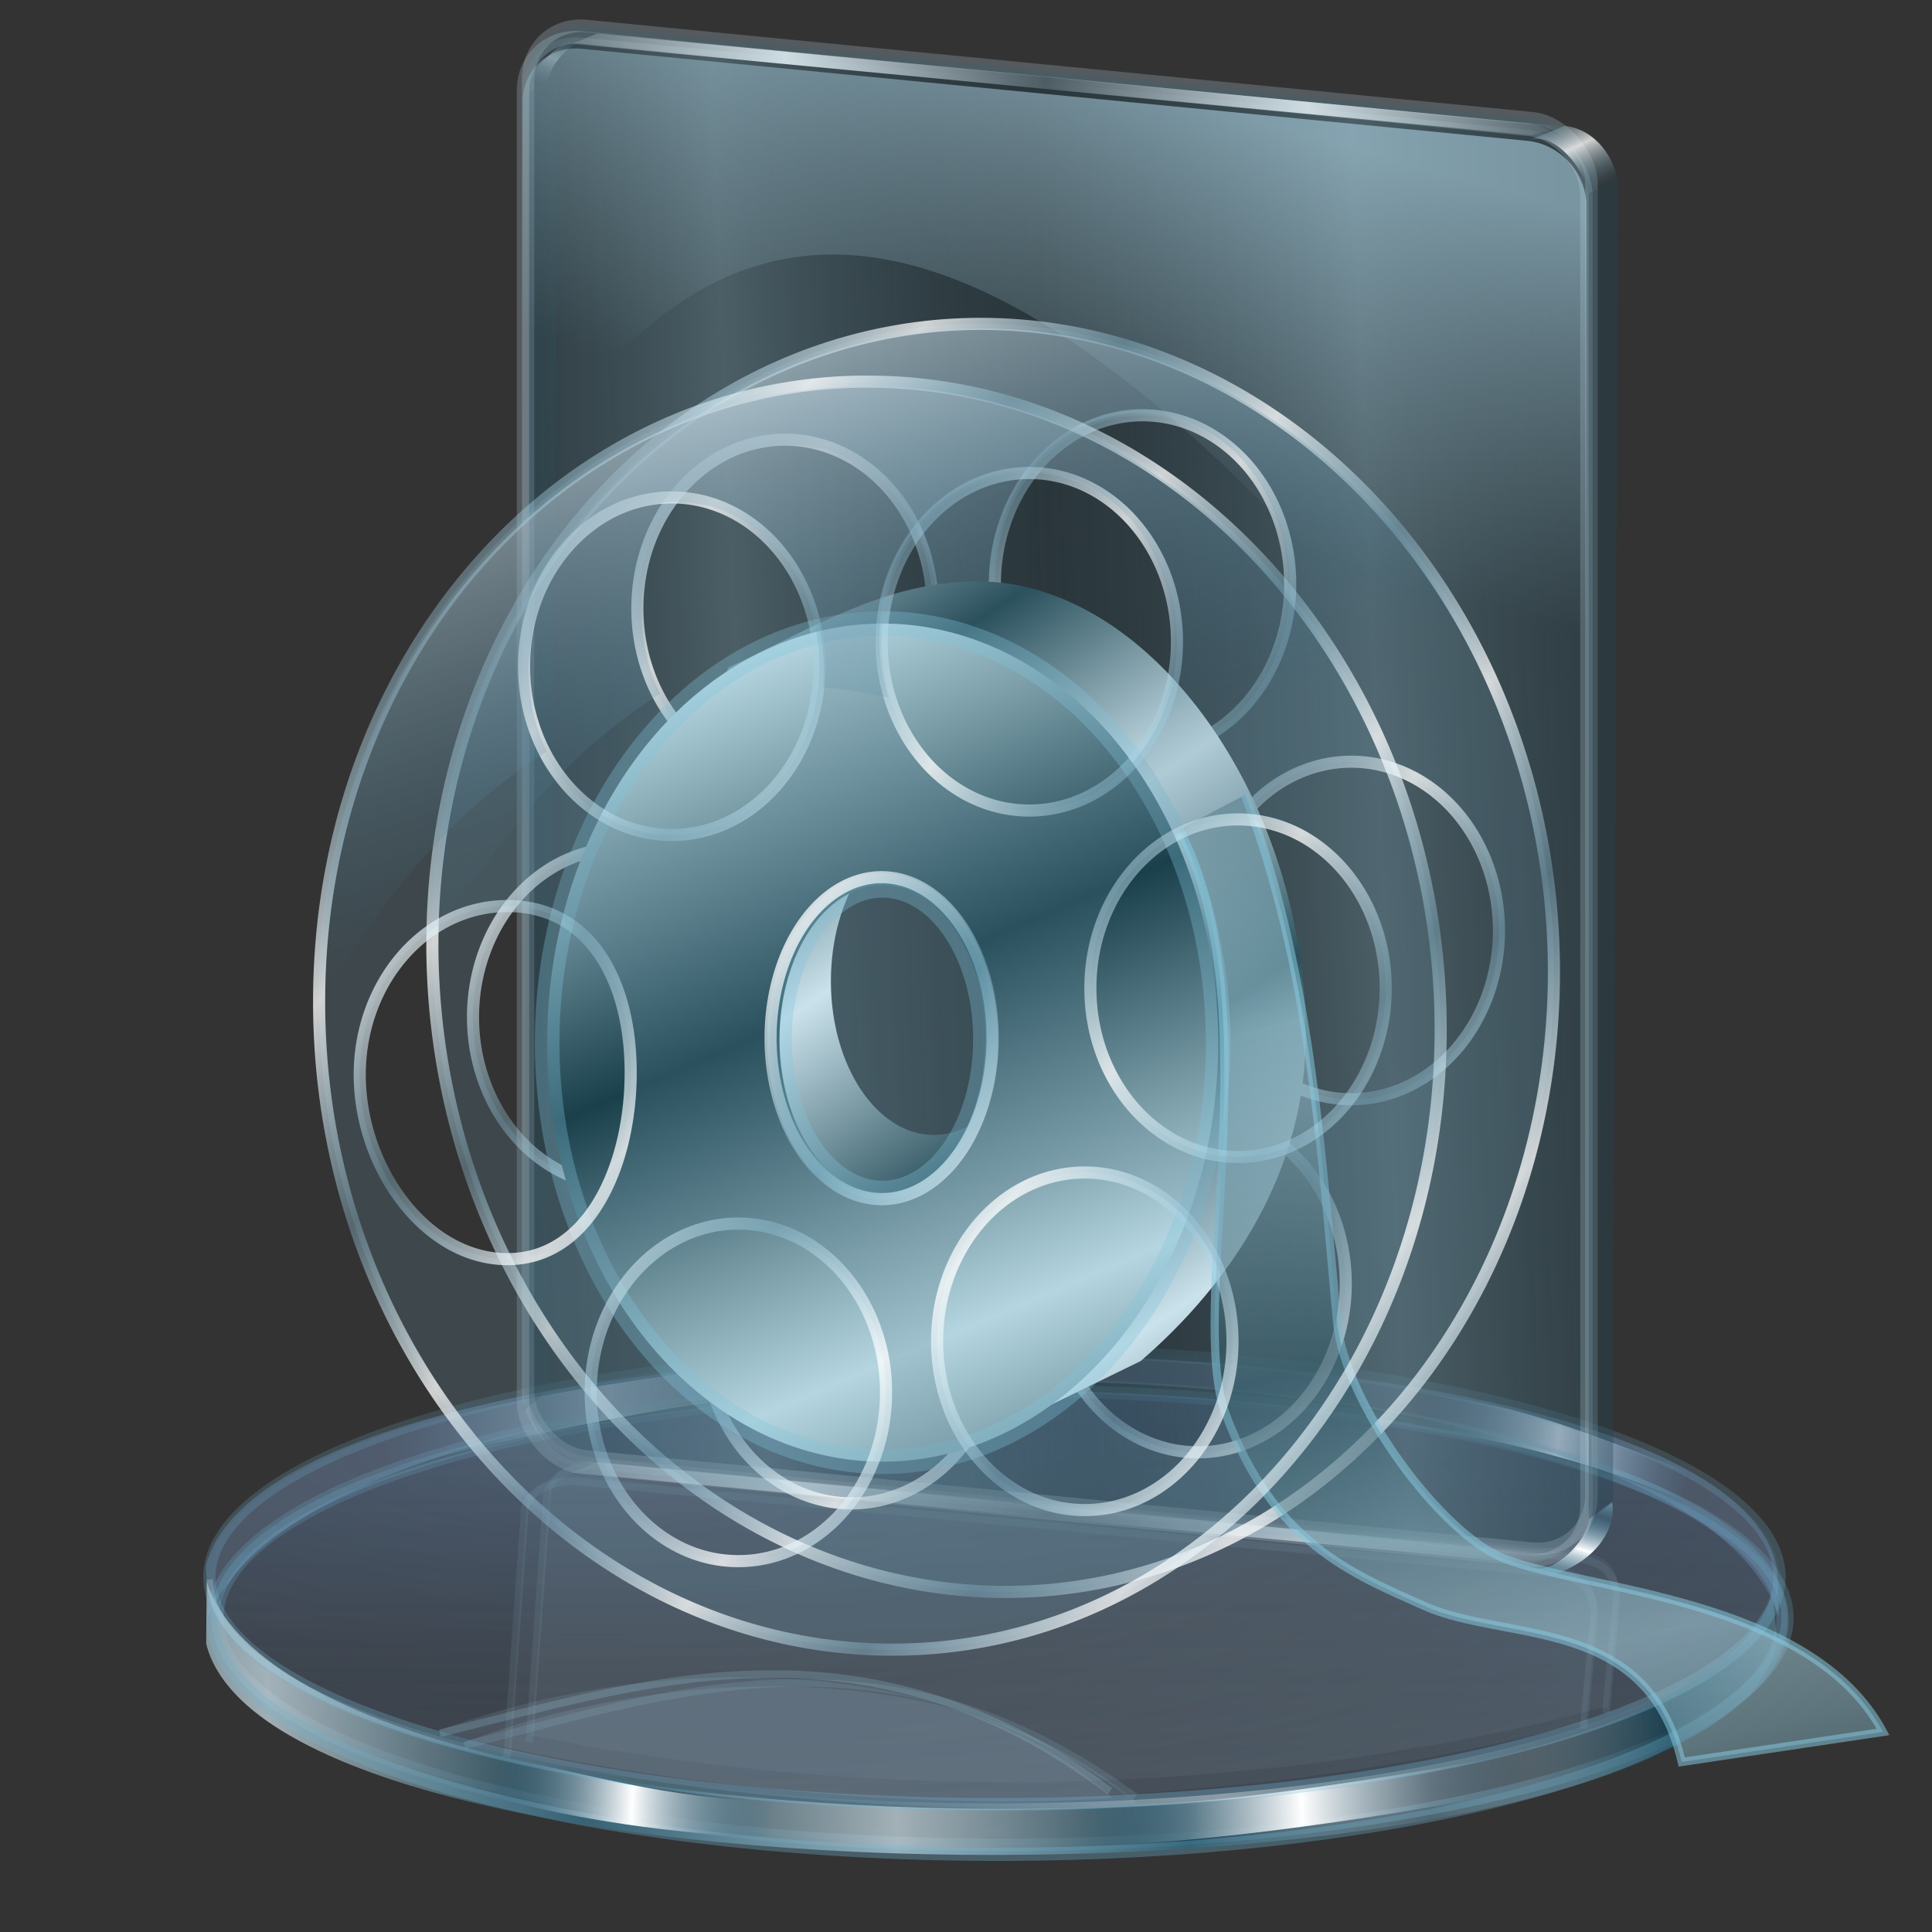 <?xml version="1.0" encoding="UTF-8" standalone="no"?>
<!-- Created with Inkscape (http://www.inkscape.org/) -->

<svg
   xmlns:dc="http://purl.org/dc/elements/1.1/"
   xmlns:cc="http://creativecommons.org/ns#"
   xmlns:rdf="http://www.w3.org/1999/02/22-rdf-syntax-ns#"
   xmlns:svg="http://www.w3.org/2000/svg"
   xmlns="http://www.w3.org/2000/svg"
   xmlns:xlink="http://www.w3.org/1999/xlink"
   xmlns:sodipodi="http://sodipodi.sourceforge.net/DTD/sodipodi-0.dtd"
   xmlns:inkscape="http://www.inkscape.org/namespaces/inkscape"
   id="svg2"
   version="1.1"
   inkscape:version="0.92.5 (2060ec1f9f, 2020-04-08)"
   width="256"
   height="256"
   sodipodi:docname="panel-symbolic-video-film.svg">
  <rect width="100%" height="100%" fill="#333333" stroke="none"/>
  <defs
     id="defs6">
    <linearGradient
       id="linearGradient979">
      <stop
         id="stop975"
         offset="0"
         style="stop-color:#ffffff;stop-opacity:1" />
      <stop
         id="stop977"
         offset="1"
         style="stop-color:#9dd0e6;stop-opacity:0.429" />
    </linearGradient>
    <linearGradient
       id="linearGradient4300">
      <stop
         id="stop4302"
         offset="0"
         style="stop-color:#2b515d;stop-opacity:1;" />
      <stop
         id="stop4304"
         offset="1"
         style="stop-color:#cae2eb;stop-opacity:1" />
    </linearGradient>
    <linearGradient
       inkscape:collect="always"
       id="linearGradient4289">
      <stop
         style="stop-color:#1a404c;stop-opacity:1;"
         offset="0"
         id="stop4291" />
      <stop
         style="stop-color:#b5d6e0;stop-opacity:1"
         offset="1"
         id="stop4293" />
    </linearGradient>
    <linearGradient
       id="linearGradient4379">
      <stop
         id="stop4381"
         offset="0"
         style="stop-color:#174d64;stop-opacity:0.137" />
      <stop
         id="stop4383"
         offset="1"
         style="stop-color:#ffffff;stop-opacity:0.775" />
    </linearGradient>
    <linearGradient
       id="linearGradient4373">
      <stop
         id="stop4375"
         offset="0"
         style="stop-color:#2b515d;stop-opacity:0.615" />
      <stop
         id="stop4377"
         offset="1"
         style="stop-color:#acd6e5;stop-opacity:0.527" />
    </linearGradient>
    <linearGradient
       id="linearGradient3938">
      <stop
         style="stop-color:#2b515d;stop-opacity:1;"
         offset="0"
         id="stop3940" />
      <stop
         style="stop-color:#f7fdff;stop-opacity:1;"
         offset="1"
         id="stop3942" />
    </linearGradient>
    <linearGradient
       id="linearGradient3930">
      <stop
         style="stop-color:#0b2026;stop-opacity:1;"
         offset="0"
         id="stop3932" />
      <stop
         style="stop-color:#30616f;stop-opacity:1;"
         offset="1"
         id="stop3934" />
    </linearGradient>
    <linearGradient
       id="linearGradient3863">
      <stop
         style="stop-color:#608596;stop-opacity:1;"
         offset="0"
         id="stop3865" />
      <stop
         style="stop-color:#608596;stop-opacity:0;"
         offset="1"
         id="stop3867" />
    </linearGradient>
    <linearGradient
       id="linearGradient3947">
      <stop
         style="stop-color:#608596;stop-opacity:0.296;"
         offset="0"
         id="stop3949" />
      <stop
         style="stop-color:#608596;stop-opacity:0.134;"
         offset="1"
         id="stop3951" />
    </linearGradient>
    <linearGradient
       id="linearGradient3828">
      <stop
         id="stop3830"
         offset="0"
         style="stop-color:#ffffff;stop-opacity:0.486;" />
      <stop
         id="stop3832"
         offset="1"
         style="stop-color:#286483;stop-opacity:0;" />
    </linearGradient>
    <linearGradient
       id="linearGradient3906">
      <stop
         style="stop-color:#cedce2;stop-opacity:1;"
         offset="0"
         id="stop3908" />
      <stop
         style="stop-color:#cedce2;stop-opacity:0;"
         offset="1"
         id="stop3910" />
    </linearGradient>
    <linearGradient
       id="linearGradient3892">
      <stop
         style="stop-color:#3f8cae;stop-opacity:0.22"
         offset="0"
         id="stop3894" />
      <stop
         style="stop-color:#ffffff;stop-opacity:1;"
         offset="1"
         id="stop3896" />
    </linearGradient>
    <linearGradient
       id="linearGradient3878">
      <stop
         style="stop-color:#b5dced;stop-opacity:0.913;"
         offset="0"
         id="stop3880" />
      <stop
         style="stop-color:#9abcca;stop-opacity:0;"
         offset="1"
         id="stop3882" />
    </linearGradient>
    <linearGradient
       id="linearGradient3867">
      <stop
         style="stop-color:#99bbc9;stop-opacity:0.507;"
         offset="0"
         id="stop3869" />
      <stop
         style="stop-color:#476b7a;stop-opacity:0;"
         offset="1"
         id="stop3871" />
    </linearGradient>
    <linearGradient
       id="linearGradient3851">
      <stop
         style="stop-color:#123e50;stop-opacity:0.683;"
         offset="0"
         id="stop3853" />
      <stop
         id="stop3861"
         offset="0.371"
         style="stop-color:#c6d7de;stop-opacity:0.749;" />
      <stop
         id="stop3859"
         offset="0.716"
         style="stop-color:#123e50;stop-opacity:0.782;" />
      <stop
         style="stop-color:#c3d4db;stop-opacity:0.099;"
         offset="1"
         id="stop3855" />
    </linearGradient>
    <linearGradient
       id="linearGradient3824">
      <stop
         id="stop3826"
         offset="0"
         style="stop-color:#ffffff;stop-opacity:0.838;" />
      <stop
         id="stop3828"
         offset="1"
         style="stop-color:#70b5d4;stop-opacity:0;" />
    </linearGradient>
    <linearGradient
       id="linearGradient3815">
      <stop
         id="stop3817"
         offset="0"
         style="stop-color:#9fcaff;stop-opacity:0.113;" />
      <stop
         id="stop3819"
         offset="1"
         style="stop-color:#668dbd;stop-opacity:0;" />
    </linearGradient>
    <linearGradient
       id="linearGradient3773">
      <stop
         style="stop-color:#70b5d4;stop-opacity:0.838;"
         offset="0"
         id="stop3775" />
      <stop
         style="stop-color:#70b5d4;stop-opacity:0.275;"
         offset="1"
         id="stop3777" />
    </linearGradient>
    <linearGradient
       id="linearGradient3765">
      <stop
         style="stop-color:#668dbd;stop-opacity:0.353;"
         offset="0"
         id="stop3767" />
      <stop
         style="stop-color:#668dbd;stop-opacity:0.094;"
         offset="1"
         id="stop3769" />
    </linearGradient>
    <linearGradient
       id="linearGradient3757">
      <stop
         style="stop-color:#ffffff;stop-opacity:1;"
         offset="0"
         id="stop3759" />
      <stop
         style="stop-color:#286483;stop-opacity:0;"
         offset="1"
         id="stop3761" />
    </linearGradient>
    <linearGradient
       inkscape:collect="always"
       xlink:href="#linearGradient3765"
       id="linearGradient3771"
       x1="17.757"
       y1="183.528"
       x2="17.757"
       y2="256.248"
       gradientUnits="userSpaceOnUse" />
    <linearGradient
       inkscape:collect="always"
       xlink:href="#linearGradient3773"
       id="linearGradient3779"
       x1="66.09"
       y1="264.766"
       x2="67.09"
       y2="173.91"
       gradientUnits="userSpaceOnUse" />
    <linearGradient
       inkscape:collect="always"
       xlink:href="#linearGradient3773"
       id="linearGradient3787"
       gradientUnits="userSpaceOnUse"
       x1="66.09"
       y1="264.766"
       x2="67.09"
       y2="173.91" />
    <linearGradient
       inkscape:collect="always"
       xlink:href="#linearGradient3867"
       id="linearGradient3873"
       x1="227.445"
       y1="56.223"
       x2="278.953"
       y2="54.152"
       gradientUnits="userSpaceOnUse"
       spreadMethod="reflect"
       gradientTransform="matrix(0.827,0,0,0.827,-327.634,76.551)" />
    <linearGradient
       inkscape:collect="always"
       xlink:href="#linearGradient3878"
       id="linearGradient3884"
       x1="289.318"
       y1="-44.748"
       x2="276.96"
       y2="20.652"
       gradientUnits="userSpaceOnUse"
       gradientTransform="matrix(0.823,0.08,0,0.827,-326.092,46.276)" />
    <linearGradient
       inkscape:collect="always"
       xlink:href="#linearGradient4379"
       id="linearGradient3898"
       x1="364.799"
       y1="0.767"
       x2="361.381"
       y2="-6.228"
       gradientUnits="userSpaceOnUse"
       spreadMethod="reflect"
       gradientTransform="matrix(0.827,0,0,0.827,-326.092,46.276)" />
    <linearGradient
       inkscape:collect="always"
       xlink:href="#linearGradient3892"
       id="linearGradient3902"
       gradientUnits="userSpaceOnUse"
       spreadMethod="reflect"
       x1="359.711"
       y1="-9.786"
       x2="361.38"
       y2="-4.093"
       gradientTransform="matrix(0.827,0,0,-0.827,-326.304,223.512)" />
    <linearGradient
       inkscape:collect="always"
       xlink:href="#linearGradient3906"
       id="linearGradient3912"
       x1="317.975"
       y1="-13.077"
       x2="359.276"
       y2="-16.116"
       gradientUnits="userSpaceOnUse"
       spreadMethod="reflect"
       gradientTransform="matrix(0.827,0,0,0.827,-326.092,46.276)" />
    <linearGradient
       inkscape:collect="always"
       xlink:href="#linearGradient3906"
       id="linearGradient3916"
       gradientUnits="userSpaceOnUse"
       spreadMethod="reflect"
       x1="317.975"
       y1="-13.077"
       x2="359.276"
       y2="-16.116"
       gradientTransform="matrix(0.827,0,0,0.827,-326.092,235.581)" />
    <linearGradient
       inkscape:collect="always"
       xlink:href="#linearGradient3828"
       id="linearGradient3826"
       x1="61.93"
       y1="10.421"
       x2="63.371"
       y2="6.578"
       gradientUnits="userSpaceOnUse"
       spreadMethod="reflect"
       gradientTransform="translate(-69.456,-43.096)" />
    <linearGradient
       inkscape:collect="always"
       xlink:href="#linearGradient3828"
       id="linearGradient3858"
       gradientUnits="userSpaceOnUse"
       gradientTransform="translate(-225.245,18.932)"
       spreadMethod="reflect"
       x1="61.93"
       y1="10.421"
       x2="63.371"
       y2="6.578" />
    <linearGradient
       inkscape:collect="always"
       xlink:href="#linearGradient3757"
       id="linearGradient3860"
       gradientUnits="userSpaceOnUse"
       gradientTransform="matrix(0.827,0,0,-0.827,-106.377,393.99)"
       spreadMethod="reflect"
       x1="229.62"
       y1="253.176"
       x2="266.184"
       y2="254.222" />
    <linearGradient
       inkscape:collect="always"
       xlink:href="#linearGradient3757"
       id="linearGradient3862"
       gradientUnits="userSpaceOnUse"
       gradientTransform="matrix(-0.82,-0.107,0.107,-0.82,367.072,422.465)"
       spreadMethod="reflect"
       x1="226.482"
       y1="251.921"
       x2="249.448"
       y2="252.548" />
    <linearGradient
       inkscape:collect="always"
       xlink:href="#linearGradient3765"
       id="linearGradient3864"
       gradientUnits="userSpaceOnUse"
       x1="17.757"
       y1="183.528"
       x2="17.757"
       y2="256.248" />
    <linearGradient
       inkscape:collect="always"
       xlink:href="#linearGradient3773"
       id="linearGradient3866"
       gradientUnits="userSpaceOnUse"
       x1="66.09"
       y1="264.766"
       x2="67.09"
       y2="173.91" />
    <linearGradient
       inkscape:collect="always"
       xlink:href="#linearGradient3851"
       id="linearGradient3868"
       gradientUnits="userSpaceOnUse"
       gradientTransform="matrix(0.827,0,0,0.827,-100.847,27.345)"
       spreadMethod="reflect"
       x1="218.432"
       y1="236.06"
       x2="354.074"
       y2="234.6" />
    <linearGradient
       inkscape:collect="always"
       xlink:href="#linearGradient3773"
       id="linearGradient3870"
       gradientUnits="userSpaceOnUse"
       x1="66.09"
       y1="264.766"
       x2="67.09"
       y2="173.91" />
    <linearGradient
       inkscape:collect="always"
       xlink:href="#linearGradient3757"
       id="linearGradient3872"
       gradientUnits="userSpaceOnUse"
       gradientTransform="matrix(0.827,0,0,0.608,-100.847,80.374)"
       spreadMethod="reflect"
       x1="226.482"
       y1="251.921"
       x2="249.448"
       y2="252.548" />
    <linearGradient
       inkscape:collect="always"
       xlink:href="#linearGradient3757"
       id="linearGradient3874"
       gradientUnits="userSpaceOnUse"
       gradientTransform="matrix(-0.827,0,0,0.633,365.062,74.618)"
       spreadMethod="reflect"
       x1="229.62"
       y1="253.176"
       x2="266.184"
       y2="254.222" />
    <radialGradient
       inkscape:collect="always"
       xlink:href="#linearGradient3815"
       id="radialGradient3876"
       gradientUnits="userSpaceOnUse"
       gradientTransform="matrix(1,0,0,0.283,0,157.826)"
       spreadMethod="reflect"
       cx="-39.669"
       cy="149.726"
       fx="-39.669"
       fy="149.726"
       r="126.76" />
    <linearGradient
       inkscape:collect="always"
       xlink:href="#linearGradient3773"
       id="linearGradient3879"
       gradientUnits="userSpaceOnUse"
       x1="66.09"
       y1="264.766"
       x2="67.09"
       y2="173.91" />
    <linearGradient
       inkscape:collect="always"
       xlink:href="#linearGradient3824"
       id="linearGradient3881"
       gradientUnits="userSpaceOnUse"
       gradientTransform="matrix(0.827,0,0,0.862,114.192,14.734)"
       spreadMethod="reflect"
       x1="66.09"
       y1="264.766"
       x2="144.097"
       y2="234.132" />
    <linearGradient
       inkscape:collect="always"
       xlink:href="#linearGradient3851"
       id="linearGradient3961"
       gradientUnits="userSpaceOnUse"
       spreadMethod="reflect"
       x1="-192.233"
       y1="350.203"
       x2="-180.909"
       y2="296.34" />
    <linearGradient
       inkscape:collect="always"
       xlink:href="#linearGradient3947"
       id="linearGradient3963"
       gradientUnits="userSpaceOnUse"
       x1="-256.454"
       y1="139.838"
       x2="-117.927"
       y2="139.838" />
    <linearGradient
       inkscape:collect="always"
       xlink:href="#linearGradient3906"
       id="linearGradient3965"
       gradientUnits="userSpaceOnUse"
       spreadMethod="reflect"
       x1="-255.704"
       y1="139.838"
       x2="-205.688"
       y2="176.279" />
    <linearGradient
       inkscape:collect="always"
       xlink:href="#linearGradient3906"
       id="linearGradient3967"
       gradientUnits="userSpaceOnUse"
       spreadMethod="reflect"
       x1="-255.704"
       y1="139.838"
       x2="-205.688"
       y2="176.279" />
    <linearGradient
       inkscape:collect="always"
       xlink:href="#linearGradient3851"
       id="linearGradient3969"
       gradientUnits="userSpaceOnUse"
       spreadMethod="reflect"
       x1="-69.751"
       y1="389.57"
       x2="-65.096"
       y2="308.182" />
    <linearGradient
       inkscape:collect="always"
       xlink:href="#linearGradient3851"
       id="linearGradient3850"
       gradientUnits="userSpaceOnUse"
       spreadMethod="reflect"
       x1="-69.751"
       y1="389.57"
       x2="-65.096"
       y2="308.182"
       gradientTransform="matrix(1,0.025,0,1,11.542,-217.795)" />
    <linearGradient
       inkscape:collect="always"
       xlink:href="#linearGradient3851"
       id="linearGradient3855"
       gradientUnits="userSpaceOnUse"
       spreadMethod="reflect"
       x1="-192.233"
       y1="350.203"
       x2="-180.909"
       y2="296.34"
       gradientTransform="matrix(1,0.025,0,1,11.542,-217.795)" />
    <linearGradient
       inkscape:collect="always"
       xlink:href="#linearGradient3906"
       id="linearGradient3857"
       gradientUnits="userSpaceOnUse"
       spreadMethod="reflect"
       x1="-255.704"
       y1="139.838"
       x2="-205.688"
       y2="176.279" />
    <linearGradient
       inkscape:collect="always"
       xlink:href="#linearGradient3757"
       id="linearGradient3869"
       x1="-220.782"
       y1="45.161"
       x2="-189.41"
       y2="135.619"
       gradientUnits="userSpaceOnUse" />
    <linearGradient
       inkscape:collect="always"
       xlink:href="#linearGradient3851"
       id="linearGradient3880"
       gradientUnits="userSpaceOnUse"
       gradientTransform="matrix(1,0.025,0,1,11.542,-217.795)"
       spreadMethod="reflect"
       x1="-192.233"
       y1="350.203"
       x2="-180.909"
       y2="296.34" />
    <linearGradient
       inkscape:collect="always"
       xlink:href="#linearGradient3947"
       id="linearGradient3882"
       gradientUnits="userSpaceOnUse"
       x1="-256.454"
       y1="139.838"
       x2="-117.927"
       y2="139.838" />
    <linearGradient
       inkscape:collect="always"
       xlink:href="#linearGradient3906"
       id="linearGradient3885"
       gradientUnits="userSpaceOnUse"
       spreadMethod="reflect"
       x1="-255.704"
       y1="139.838"
       x2="-205.688"
       y2="176.279" />
    <linearGradient
       inkscape:collect="always"
       xlink:href="#linearGradient3906"
       id="linearGradient3887"
       gradientUnits="userSpaceOnUse"
       spreadMethod="reflect"
       x1="-255.704"
       y1="139.838"
       x2="-205.688"
       y2="176.279" />
    <linearGradient
       inkscape:collect="always"
       xlink:href="#linearGradient3851"
       id="linearGradient3889"
       gradientUnits="userSpaceOnUse"
       gradientTransform="matrix(1,0.025,0,1,11.542,-217.795)"
       spreadMethod="reflect"
       x1="-69.751"
       y1="389.57"
       x2="-65.096"
       y2="308.182" />
    <linearGradient
       inkscape:collect="always"
       xlink:href="#linearGradient3757"
       id="linearGradient3891"
       gradientUnits="userSpaceOnUse"
       x1="-220.782"
       y1="45.161"
       x2="-189.41"
       y2="135.619" />
    <linearGradient
       inkscape:collect="always"
       xlink:href="#linearGradient3851"
       id="linearGradient3107"
       gradientUnits="userSpaceOnUse"
       gradientTransform="matrix(1,0.025,0,1,11.542,-217.795)"
       spreadMethod="reflect"
       x1="-192.233"
       y1="350.203"
       x2="-180.909"
       y2="296.34" />
    <linearGradient
       inkscape:collect="always"
       xlink:href="#linearGradient3947"
       id="linearGradient3109"
       gradientUnits="userSpaceOnUse"
       x1="-256.454"
       y1="139.838"
       x2="-117.927"
       y2="139.838" />
    <linearGradient
       inkscape:collect="always"
       xlink:href="#linearGradient3906"
       id="linearGradient3111"
       gradientUnits="userSpaceOnUse"
       spreadMethod="reflect"
       x1="-255.704"
       y1="139.838"
       x2="-205.688"
       y2="176.279" />
    <linearGradient
       inkscape:collect="always"
       xlink:href="#linearGradient3906"
       id="linearGradient3113"
       gradientUnits="userSpaceOnUse"
       spreadMethod="reflect"
       x1="-255.704"
       y1="139.838"
       x2="-205.688"
       y2="176.279" />
    <linearGradient
       inkscape:collect="always"
       xlink:href="#linearGradient3851"
       id="linearGradient3115"
       gradientUnits="userSpaceOnUse"
       gradientTransform="matrix(1,0.025,0,1,11.542,-217.795)"
       spreadMethod="reflect"
       x1="-69.751"
       y1="389.57"
       x2="-65.096"
       y2="308.182" />
    <linearGradient
       inkscape:collect="always"
       xlink:href="#linearGradient3757"
       id="linearGradient3117"
       gradientUnits="userSpaceOnUse"
       x1="-220.782"
       y1="45.161"
       x2="-189.41"
       y2="135.619" />
    <linearGradient
       inkscape:collect="always"
       xlink:href="#linearGradient3851"
       id="linearGradient3927"
       gradientUnits="userSpaceOnUse"
       gradientTransform="matrix(1,0.025,0,1,11.542,-217.795)"
       spreadMethod="reflect"
       x1="-192.233"
       y1="350.203"
       x2="-180.909"
       y2="296.34" />
    <linearGradient
       inkscape:collect="always"
       xlink:href="#linearGradient3947"
       id="linearGradient3929"
       gradientUnits="userSpaceOnUse"
       x1="-256.454"
       y1="139.838"
       x2="-117.927"
       y2="139.838" />
    <linearGradient
       inkscape:collect="always"
       xlink:href="#linearGradient3906"
       id="linearGradient3931"
       gradientUnits="userSpaceOnUse"
       spreadMethod="reflect"
       x1="-255.704"
       y1="139.838"
       x2="-205.688"
       y2="176.279" />
    <linearGradient
       inkscape:collect="always"
       xlink:href="#linearGradient3906"
       id="linearGradient3933"
       gradientUnits="userSpaceOnUse"
       spreadMethod="reflect"
       x1="-255.704"
       y1="139.838"
       x2="-205.688"
       y2="176.279" />
    <linearGradient
       inkscape:collect="always"
       xlink:href="#linearGradient3851"
       id="linearGradient3935"
       gradientUnits="userSpaceOnUse"
       gradientTransform="matrix(1,0.025,0,1,11.542,-217.795)"
       spreadMethod="reflect"
       x1="-69.751"
       y1="389.57"
       x2="-65.096"
       y2="308.182" />
    <linearGradient
       inkscape:collect="always"
       xlink:href="#linearGradient3757"
       id="linearGradient3937"
       gradientUnits="userSpaceOnUse"
       x1="-220.782"
       y1="45.161"
       x2="-189.41"
       y2="135.619" />
    <linearGradient
       inkscape:collect="always"
       xlink:href="#linearGradient3851"
       id="linearGradient3144"
       gradientUnits="userSpaceOnUse"
       gradientTransform="matrix(1,0.025,0,1,11.542,-217.795)"
       spreadMethod="reflect"
       x1="-192.233"
       y1="350.203"
       x2="-180.909"
       y2="296.34" />
    <linearGradient
       inkscape:collect="always"
       xlink:href="#linearGradient3947"
       id="linearGradient3146"
       gradientUnits="userSpaceOnUse"
       x1="-256.454"
       y1="139.838"
       x2="-117.927"
       y2="139.838" />
    <linearGradient
       inkscape:collect="always"
       xlink:href="#linearGradient3906"
       id="linearGradient3148"
       gradientUnits="userSpaceOnUse"
       spreadMethod="reflect"
       x1="-255.704"
       y1="139.838"
       x2="-205.688"
       y2="176.279" />
    <linearGradient
       inkscape:collect="always"
       xlink:href="#linearGradient3906"
       id="linearGradient3150"
       gradientUnits="userSpaceOnUse"
       spreadMethod="reflect"
       x1="-255.704"
       y1="139.838"
       x2="-205.688"
       y2="176.279" />
    <linearGradient
       inkscape:collect="always"
       xlink:href="#linearGradient3851"
       id="linearGradient3152"
       gradientUnits="userSpaceOnUse"
       gradientTransform="matrix(1,0.025,0,1,11.542,-217.795)"
       spreadMethod="reflect"
       x1="-69.751"
       y1="389.57"
       x2="-65.096"
       y2="308.182" />
    <linearGradient
       inkscape:collect="always"
       xlink:href="#linearGradient3757"
       id="linearGradient3154"
       gradientUnits="userSpaceOnUse"
       x1="-220.782"
       y1="45.161"
       x2="-189.41"
       y2="135.619" />
    <linearGradient
       inkscape:collect="always"
       xlink:href="#linearGradient3930"
       id="linearGradient3936"
       x1="-62.678"
       y1="151.73"
       x2="-81.259"
       y2="138.588"
       gradientUnits="userSpaceOnUse"
       spreadMethod="reflect" />
    <linearGradient
       inkscape:collect="always"
       xlink:href="#linearGradient3938"
       id="linearGradient3944"
       x1="-37.428"
       y1="112.61"
       x2="-46.736"
       y2="97.415"
       gradientUnits="userSpaceOnUse"
       spreadMethod="reflect" />
    <linearGradient
       inkscape:collect="always"
       xlink:href="#linearGradient3938"
       id="linearGradient3952"
       x1="-18.724"
       y1="159.915"
       x2="-30.844"
       y2="129.935"
       gradientUnits="userSpaceOnUse"
       spreadMethod="reflect" />
    <linearGradient
       inkscape:collect="always"
       xlink:href="#linearGradient4300"
       id="linearGradient3985"
       gradientUnits="userSpaceOnUse"
       spreadMethod="reflect"
       x1="-33.63"
       y1="126.718"
       x2="-48.907"
       y2="103.384"
       gradientTransform="matrix(1.085,0,0,1.085,-19.851,152.225)" />
    <linearGradient
       inkscape:collect="always"
       xlink:href="#linearGradient4373"
       id="linearGradient3987"
       gradientUnits="userSpaceOnUse"
       spreadMethod="reflect"
       x1="-21.201"
       y1="172.667"
       x2="-31.397"
       y2="132.355"
       gradientTransform="matrix(1.085,0,0,1.085,-19.851,152.225)" />
    <linearGradient
       inkscape:collect="always"
       xlink:href="#linearGradient979"
       id="linearGradient4329"
       gradientUnits="userSpaceOnUse"
       gradientTransform="matrix(1.085,0.027,0,1.057,-20.257,-3.468)"
       spreadMethod="reflect"
       x1="-255.704"
       y1="139.838"
       x2="-239.603"
       y2="152.089" />
    <linearGradient
       inkscape:collect="always"
       xlink:href="#linearGradient3757"
       id="linearGradient4331"
       gradientUnits="userSpaceOnUse"
       gradientTransform="matrix(1.085,0.027,0,1.057,-20.257,-2.879)"
       x1="-220.782"
       y1="45.161"
       x2="-194.837"
       y2="117.94" />
    <linearGradient
       inkscape:collect="always"
       xlink:href="#linearGradient979"
       id="linearGradient4369"
       gradientUnits="userSpaceOnUse"
       gradientTransform="matrix(1.085,0.027,0,1.057,319.605,-8.176)"
       spreadMethod="reflect"
       x1="-255.704"
       y1="139.838"
       x2="-239.603"
       y2="152.089" />
    <linearGradient
       inkscape:collect="always"
       xlink:href="#linearGradient3757"
       id="linearGradient4371"
       gradientUnits="userSpaceOnUse"
       gradientTransform="matrix(1.085,0.027,0,1.057,-20.257,-2.879)"
       x1="-220.782"
       y1="45.161"
       x2="-194.837"
       y2="117.94" />
    <linearGradient
       inkscape:collect="always"
       xlink:href="#linearGradient4289"
       id="linearGradient4295"
       x1="-105.407"
       y1="289.733"
       x2="-123.588"
       y2="247.067"
       gradientUnits="userSpaceOnUse"
       spreadMethod="reflect" />
  </defs>
  <sodipodi:namedview
     pagecolor="#ff0000"
     bordercolor="#666666"
     borderopacity="1"
     objecttolerance="10"
     gridtolerance="10"
     guidetolerance="10"
     inkscape:pageopacity="0"
     inkscape:pageshadow="2"
     inkscape:window-width="1920"
     inkscape:window-height="1056"
     id="namedview4"
     showgrid="false"
     inkscape:zoom="3.4414062"
     inkscape:cx="128"
     inkscape:cy="128"
     inkscape:window-x="0"
     inkscape:window-y="0"
     inkscape:window-maximized="1"
     inkscape:current-layer="svg2"
     inkscape:snap-to-guides="false"
     inkscape:snap-grids="false"
     inkscape:snap-others="false"
     inkscape:object-nodes="false"
     inkscape:snap-nodes="false"
     inkscape:snap-global="false" />
  <g
     id="g3846"
     transform="translate(-2.664,4.735)">
    <path
       sodipodi:nodetypes="ccccc"
       inkscape:connector-curvature="0"
       id="path3807"
       d="m 54.736,189.873 c 11.343,-2.986 45.459,-11.095 58.887,-9.859 l -0.886,-4.417 c -12.716,0.165 -45.309,4.766 -58.434,9.796 z"
       style="opacity:0.6;fill:url(#linearGradient3860);fill-opacity:1;stroke:none" />
    <path
       style="fill:url(#linearGradient3862);fill-opacity:1;stroke:none"
       d="m 225.185,193.85 c -10.996,-4.577 -21.979,-7.512 -35.16,-9.587 l 1.518,-4.32 c 13.501,1.503 24.017,6.306 34.784,10.309 z"
       id="path3803"
       inkscape:connector-curvature="0"
       sodipodi:nodetypes="ccccc" />
    <path
       sodipodi:nodetypes="ccccc"
       inkscape:connector-curvature="0"
       id="path3781"
       d="m 29.953,202.769 0.296,6.783 c 17.429,-41.667 194.672,-41.857 208.155,0 l -0.296,-6.502 C 231.103,165.66 39.311,165.153 29.953,202.769 z"
       style="fill:#7b97c2;fill-opacity:0.332;stroke:none" />
    <path
       transform="matrix(0.827,0,0,0.862,115.18,19.83)"
       d="M 150.345,220.19 A 125.78,34.923 0 0 1 24.564,255.112 125.78,34.923 0 0 1 -101.216,220.19 125.78,34.923 0 0 1 24.564,185.267 125.78,34.923 0 0 1 150.345,220.19 Z"
       sodipodi:ry="34.922543"
       sodipodi:rx="125.78035"
       sodipodi:cy="220.18959"
       sodipodi:cx="24.564161"
       id="path3755"
       style="fill:url(#linearGradient3864);fill-opacity:1;stroke:url(#linearGradient3866);stroke-width:1.959;stroke-miterlimit:4;stroke-opacity:0.427;stroke-dasharray:none"
       sodipodi:type="arc" />
    <path
       style="fill:url(#linearGradient3868);fill-opacity:1;stroke:none"
       d="m 29.983,213.069 0.067,-8.22 c 13.102,40.124 195.927,39.629 207.496,1.437 l 0.592,6.502 C 231.132,250.178 39.34,250.685 29.983,213.069 z"
       id="path3783"
       inkscape:connector-curvature="0"
       sodipodi:nodetypes="ccccc" />
    <path
       sodipodi:type="arc"
       style="fill:none;stroke:url(#linearGradient3870);stroke-width:1.959;stroke-miterlimit:4;stroke-opacity:0.427;stroke-dasharray:none"
       id="path3785"
       sodipodi:cx="24.564161"
       sodipodi:cy="220.18959"
       sodipodi:rx="125.78035"
       sodipodi:ry="34.922543"
       d="M 150.345,220.19 A 125.78,34.923 0 0 1 24.564,255.112 125.78,34.923 0 0 1 -101.216,220.19 125.78,34.923 0 0 1 24.564,185.267 125.78,34.923 0 0 1 150.345,220.19 Z"
       transform="matrix(0.827,0,0,0.89,114.517,13.925)" />
    <path
       sodipodi:nodetypes="ccccc"
       inkscape:connector-curvature="0"
       id="path3789"
       d="m 68.008,227.81 c 11.496,2.29 23.526,5.878 36.865,6.135 l -0.346,4.779 c -13.505,-0.504 -25.08,-2.407 -35.682,-5.023 z"
       style="fill:url(#linearGradient3872);fill-opacity:1;stroke:none" />
    <path
       style="fill:url(#linearGradient3874);fill-opacity:1;stroke:none"
       d="m 203.819,227.637 c -11.343,2.117 -44.492,8.055 -57.986,6.597 l -0.144,5.491 c 12.959,0.451 46.312,-4.401 58.375,-7.444 z"
       id="path3799"
       inkscape:connector-curvature="0"
       sodipodi:nodetypes="ccccc" />
    <path
       sodipodi:type="arc"
       style="fill:url(#radialGradient3876);fill-opacity:1;stroke:url(#linearGradient3879);stroke-width:1.959;stroke-miterlimit:4;stroke-opacity:0.427;stroke-dasharray:none"
       id="path3811"
       sodipodi:cx="24.564161"
       sodipodi:cy="220.18959"
       sodipodi:rx="125.78035"
       sodipodi:ry="34.922543"
       d="M 150.345,220.19 A 125.78,34.923 0 0 1 24.564,255.112 125.78,34.923 0 0 1 -101.216,220.19 125.78,34.923 0 0 1 24.564,185.267 125.78,34.923 0 0 1 150.345,220.19 Z"
       transform="matrix(0.827,0,0,0.862,114.122,14.437)" />
    <path
       sodipodi:nodetypes="csc"
       inkscape:connector-curvature="0"
       id="path3821"
       d="m 238.526,204.545 c 0,16.626 -46.571,30.105 -104.02,30.105 -57.448,0 -104.02,-13.478 -104.02,-30.105"
       style="fill:none;stroke:url(#linearGradient3881);stroke-width:0.827;stroke-miterlimit:4;stroke-opacity:0.427;stroke-dasharray:none" />
  </g>
  <g
     id="g4395"
     transform="translate(236.285,-21.775)">
    <path
       sodipodi:nodetypes="ccccc"
       inkscape:connector-curvature="0"
       id="path3818"
       d="m -166.397,33.977 2.642,-1.321 c 0.547,-2.317 2.202,-4.95 6.725,-6.325 -3.306,0.187 -5.221,1.438 -6.725,3.002 -1.981,1.479 -2.332,3.06 -2.642,4.644 z"
       style="fill:url(#linearGradient3858);fill-opacity:1;stroke:none" />
    <path
       style="opacity:0.771;fill:url(#linearGradient3916);fill-opacity:1;stroke:none"
       d="m -160.454,216.883 3.313,-1.371 128.169,12.337 -4.455,1.142 z"
       id="path3914"
       inkscape:connector-curvature="0" />
    <path
       style="fill:url(#linearGradient3902);fill-opacity:1;stroke:none"
       d="m -33.858,229.43 c 3.221,1.302 7.77,-3.233 8.169,-6.413 l 3.02,-2.244 c 0.632,4.076 -2.777,8.039 -7.569,9.569 z"
       id="path3900"
       inkscape:connector-curvature="0"
       sodipodi:nodetypes="ccccc" />
    <rect
       transform="matrix(0.995,0.097,0,1,0,0)"
       ry="7.847"
       y="40.677"
       x="-167.15"
       height="189.545"
       width="141.618"
       id="rect3863"
       style="opacity:0.6;fill:#123e50;fill-opacity:0.473;stroke:#b6ccd6;stroke-width:1.658;stroke-miterlimit:4;stroke-dasharray:none;stroke-opacity:0.427" />
    <path
       style="fill:#204757;fill-opacity:0.192;stroke:none"
       d="m -166.227,33.963 3.837,-1.918 -1.279,173.933 -3.197,2.771 z"
       id="path3888"
       inkscape:connector-curvature="0"
       sodipodi:nodetypes="ccccc" />
    <rect
       style="opacity:0.6;fill:url(#linearGradient3873);fill-opacity:1;stroke:#b6ccd6;stroke-width:1.658;stroke-miterlimit:4;stroke-dasharray:none;stroke-opacity:0.427"
       id="rect3865"
       width="141.618"
       height="189.545"
       x="-167.821"
       y="42.264"
       ry="7.847"
       transform="matrix(0.995,0.097,0,1,0,0)" />
    <path
       sodipodi:nodetypes="sssccss"
       inkscape:connector-curvature="0"
       id="rect3875"
       d="m -159.221,28.235 125.33,12.202 c 4.327,0.421 7.81,4.26 7.81,8.608 l 0,90.849 C -103.795,33.989 -139.964,42.842 -167.031,84.821 l 0,-49.499 c 0,-4.347 3.483,-7.508 7.81,-7.087 z"
       style="opacity:0.6;fill:url(#linearGradient3884);fill-opacity:1;stroke:none" />
    <path
       sodipodi:nodetypes="ccccc"
       inkscape:connector-curvature="0"
       id="path3886"
       d="m -25.76,47.392 3.837,-1.918 -0.639,175.425 -3.197,2.132 z"
       style="fill:#204757;fill-opacity:0.346;stroke:none" />
    <path
       sodipodi:nodetypes="ccccc"
       inkscape:connector-curvature="0"
       id="path3890"
       d="m -33.646,40.358 c 3.221,-1.302 7.471,3.899 7.87,7.079 l 3.755,-1.931 c -0.28,-2.409 -2.553,-6.544 -6.936,-7.066 z"
       style="fill:url(#linearGradient3898);fill-opacity:1;stroke:none" />
    <path
       inkscape:connector-curvature="0"
       id="path3904"
       d="m -160.454,27.579 3.313,-1.371 128.169,12.337 -4.455,1.142 z"
       style="fill:url(#linearGradient3912);fill-opacity:1;stroke:none" />
  </g>
  <path
     style="fill:#b2d5ef;fill-opacity:0.266;stroke:none;opacity:0.429"
     d="m 58.007,229.364 c 30.116,-11.102 68.73,-10.001 89.378,8.879 -26.439,1.798 -63.827,-2.013 -89.378,-8.879 z"
     id="path3973"
     inkscape:connector-curvature="0"
     sodipodi:nodetypes="ccc" />
  <path
     style="fill:none;stroke:#9ed0e5;stroke-width:1px;stroke-linecap:butt;stroke-linejoin:miter;stroke-opacity:0.494;opacity:0.429"
     d="m 58.303,229.66 c 26.388,-6.404 55.994,-17.027 88.786,7.695"
     id="path3977"
     inkscape:connector-curvature="0"
     sodipodi:nodetypes="cc" />
  <path
     sodipodi:nodetypes="ccc"
     inkscape:connector-curvature="0"
     id="path3979"
     d="m 61.238,230.973 c 30.008,-11.392 68.631,-10.663 89.459,8.017 -26.42,2.053 -63.844,-1.398 -89.459,-8.017 z"
     style="fill:#b2d5ef;fill-opacity:0.266;stroke:none;opacity:0.429" />
  <path
     sodipodi:nodetypes="cc"
     inkscape:connector-curvature="0"
     id="path3981"
     d="m 61.536,231.266 c 26.325,-6.658 55.827,-17.566 88.856,6.839"
     style="fill:none;stroke:#9ed0e5;stroke-width:1px;stroke-linecap:butt;stroke-linejoin:miter;stroke-opacity:0.494;opacity:0.266" />
  <path
     style="fill:none;stroke:#9ac0cc;stroke-width:1px;stroke-linecap:butt;stroke-linejoin:miter;stroke-opacity:0.481;opacity:0.225"
     d="m 209.831,229.068 1.48,-15.686 c -0.526,-2.147 -0.636,-4.413 -6.511,-5.031 L 75.468,196.217 c -4.434,0.692 -5.371,2.083 -5.919,3.551 l -2.368,33.147"
     id="path3983"
     inkscape:connector-curvature="0"
     sodipodi:nodetypes="cccccc" />
  <path
     sodipodi:nodetypes="ccccccc"
     inkscape:connector-curvature="0"
     id="path3985"
     d="m 75.764,195.329 c -4.434,0.692 -5.371,2.083 -5.919,3.551 l -2.368,33.147 c 40.144,8.144 91.897,9.538 142.65,-3.847 l 1.48,-15.686 c -0.526,-2.147 -0.636,-4.413 -6.511,-5.031 z"
     style="fill:#b2d5ef;fill-opacity:0.257;stroke:none;opacity:0.225" />
  <path
     sodipodi:nodetypes="cccccc"
     inkscape:connector-curvature="0"
     id="path3987"
     d="m 212.791,226.997 1.48,-15.686 c -0.526,-2.147 -0.636,-4.413 -6.511,-5.031 L 78.428,194.146 c -4.434,0.692 -5.371,2.083 -5.919,3.551 l -2.368,33.147"
     style="fill:none;stroke:#9ac0cc;stroke-width:1px;stroke-linecap:butt;stroke-linejoin:miter;stroke-opacity:0.481;opacity:0.225" />
  <path
     style="fill:#b2d5ef;fill-opacity:0.257;stroke:none;opacity:0.225"
     d="m 78.724,193.258 c -4.434,0.692 -5.371,2.083 -5.919,3.551 l -2.368,33.147 c 40.144,8.144 91.897,9.538 142.65,-3.847 l 1.48,-15.686 c -0.526,-2.147 -0.636,-4.413 -6.511,-5.031 z"
     id="path3989"
     inkscape:connector-curvature="0"
     sodipodi:nodetypes="ccccccc" />
  <g
     id="g4359"
     transform="translate(354.869,-12.359)">
    <path
       style="opacity:0.771;fill:#608596;fill-opacity:0.315;stroke:url(#linearGradient4329);stroke-width:1.606;stroke-miterlimit:4;stroke-dasharray:none"
       d="m -223.272,55.297 a 84.082,74.223 84.933 0 0 -74.305,82.141 84.082,74.223 84.933 0 0 74.305,85.838 84.082,74.223 84.933 0 0 74.305,-82.141 84.082,74.223 84.933 0 0 -74.305,-85.838 z m 19.795,12.088 a 19.568,22.363 0 0 1 19.568,22.363 19.568,22.363 0 0 1 -19.568,22.363 19.568,22.363 0 0 1 -19.566,-22.363 19.568,22.363 0 0 1 19.566,-22.363 z m -47.373,3.236 a 19.568,22.363 0 0 1 19.566,22.363 19.568,22.363 0 0 1 -19.566,22.363 19.568,22.363 0 0 1 -19.568,-22.363 19.568,22.363 0 0 1 19.568,-22.363 z m 75.033,42.666 a 19.568,22.363 0 0 1 19.568,22.363 19.568,22.363 0 0 1 -19.568,22.363 19.568,22.363 0 0 1 -19.566,-22.363 19.568,22.363 0 0 1 19.566,-22.363 z m -96.809,11.477 a 19.568,22.363 0 0 1 19.568,22.363 19.568,22.363 0 0 1 -19.568,22.363 19.568,22.363 0 0 1 -19.568,-22.363 19.568,22.363 0 0 1 19.568,-22.363 z m 76.506,35.311 a 19.568,22.363 0 0 1 19.568,22.363 19.568,22.363 0 0 1 -19.568,22.363 19.568,22.363 0 0 1 -19.568,-22.363 19.568,22.363 0 0 1 19.568,-22.363 z m -45.904,6.768 a 19.568,22.363 0 0 1 19.568,22.363 19.568,22.363 0 0 1 -19.568,22.363 19.568,22.363 0 0 1 -19.566,-22.363 19.568,22.363 0 0 1 19.566,-22.363 z"
       id="ellipse4325"
       inkscape:connector-curvature="0" />
    <path
       style="opacity:0.771;fill:url(#linearGradient4331);fill-opacity:1;stroke:none"
       d="m -225.188,55.866 c -40.151,0.151 -72.389,36.499 -72.389,82.16 8.719,-15.312 18.781,-26.629 30.17,-33.725 a 19.568,22.363 0 0 1 -2.424,-10.729 19.568,22.363 0 0 1 19.568,-22.363 19.568,22.363 0 0 1 19.568,22.363 19.568,22.363 0 0 1 -0.098,2.219 c 2.832,0.262 5.719,0.71 8.66,1.344 a 19.568,22.363 0 0 1 -1.207,-7.682 19.568,22.363 0 0 1 19.568,-22.363 19.568,22.363 0 0 1 19.568,22.363 19.568,22.363 0 0 1 -9.168,18.93 c 13.836,7.619 28.638,18.679 44.402,33.34 0,-46.386 -33.267,-84.817 -74.305,-85.838 -0.641,-0.016 -1.279,-0.022 -1.916,-0.02 z"
       id="path4327"
       inkscape:connector-curvature="0" />
  </g>
  <g
     id="g4327"
     transform="translate(223.95,-160.113)">
    <path
       sodipodi:nodetypes="ccccscccccc"
       inkscape:connector-curvature="0"
       id="path3889"
       d="m -94.512,237.158 c -12.095,-0.018 -22.109,6.356 -32.889,11.384 -21.027,42.914 -22.148,80.693 29.876,103.97 l 24.719,-12.051 c 11.858,-10.229 22.153,-25.197 21.877,-43.999 -0.466,-31.698 -21.264,-59.478 -43.583,-59.303 z m -5.701,32.576 c 7.534,-10e-4 13.642,9.124 13.643,20.381 4.37e-4,11.258 -6.108,20.384 -13.643,20.383 -7.534,-5.1e-4 -13.641,-9.126 -13.641,-20.383 2.9e-4,-11.256 6.107,-20.38 13.641,-20.381 z"
       style="fill:url(#linearGradient3985);fill-opacity:1;stroke:none" />
    <path
       id="path3119"
       d="m -106.994,242.738 a 44.454,55.528 0 0 0 -44.455,55.529 44.454,55.528 0 0 0 44.455,55.527 44.454,55.528 0 0 0 44.455,-55.527 44.454,55.528 0 0 0 -44.455,-55.529 z m -0.025,34.691 a 13.641,20.382 0 0 1 13.643,20.381 13.641,20.382 0 0 1 -13.643,20.381 13.641,20.382 0 0 1 -13.641,-20.381 13.641,20.382 0 0 1 13.641,-20.381 z"
       style="fill:url(#linearGradient4295);fill-opacity:1;stroke:#80c4da;stroke-width:3.254;stroke-linecap:round;stroke-linejoin:round;stroke-miterlimit:4;stroke-dasharray:none;stroke-opacity:0.335"
       inkscape:connector-curvature="0" />
    <path
       sodipodi:nodetypes="cssccssc"
       inkscape:connector-curvature="0"
       id="path3891"
       d="m -58.995,265.45 c 8.647,22.721 10.008,46.157 12.216,69.854 1.007,10.802 13.756,28.011 22.085,31.304 10.802,4.271 40.731,5.197 50.259,22.999 l -26.672,3.979 c -4.523,-19.487 -23.339,-15.851 -34.086,-20.664 -9.507,-4.257 -20.04,-8.285 -26.385,-25.546 -5.123,-13.935 6.174,-53.793 -6.098,-77.354"
       style="fill:url(#linearGradient3987);fill-opacity:1;stroke:#87c9df;stroke-width:1.085;stroke-opacity:0.543" />
  </g>
  <g
     transform="translate(339.862,-4.708)"
     id="g4363">
    <path
       style="opacity:0.771;fill:#608596;fill-opacity:0.315;stroke:url(#linearGradient4369);stroke-width:1.606;stroke-miterlimit:4;stroke-dasharray:none"
       d="M 114.672 50.568 C 74.521 50.72 42.286 87.068 42.285 132.729 C 42.285 179.115 75.552 217.546 116.59 218.566 C 157.627 219.587 190.894 182.811 190.895 136.426 C 190.895 90.04 157.627 51.608 116.59 50.588 C 115.949 50.572 115.309 50.566 114.672 50.568 z M 136.385 62.676 C 147.192 62.675 155.953 72.688 155.953 85.039 C 155.953 97.39 147.192 107.403 136.385 107.402 C 125.578 107.401 116.818 97.389 116.818 85.039 C 116.818 72.689 125.578 62.677 136.385 62.676 z M 89.012 65.912 C 99.818 65.913 108.578 75.925 108.578 88.275 C 108.578 100.626 99.818 110.638 89.012 110.639 C 78.204 110.639 69.443 100.627 69.443 88.275 C 69.443 75.924 78.204 65.912 89.012 65.912 z M 164.045 108.578 C 174.852 108.578 183.613 118.59 183.613 130.941 C 183.613 143.293 174.852 153.305 164.045 153.305 C 153.238 153.304 144.478 143.292 144.479 130.941 C 144.478 118.591 153.238 108.579 164.045 108.578 z M 116.818 116.23 A 14.713 21.333 0 0 1 131.531 137.562 A 14.713 21.333 0 0 1 116.818 158.896 A 14.713 21.333 0 0 1 102.105 137.562 A 14.713 21.333 0 0 1 116.818 116.23 z M 67.236 120.055 C 78.044 120.054 83.568 129.774 83.568 142.125 C 83.568 154.476 78.044 166.842 67.236 166.842 C 56.429 166.842 47.668 154.769 47.668 142.418 C 47.668 130.067 56.429 120.054 67.236 120.055 z M 143.742 155.365 C 154.549 155.365 163.311 165.377 163.311 177.729 C 163.311 190.08 154.549 200.092 143.742 200.092 C 132.935 200.092 124.174 190.08 124.174 177.729 C 124.174 165.377 132.935 155.365 143.742 155.365 z M 97.838 162.133 C 108.645 162.132 117.406 172.145 117.406 184.496 C 117.406 196.847 108.645 206.86 97.838 206.859 C 87.031 206.858 78.271 196.846 78.271 184.496 C 78.271 172.146 87.031 162.134 97.838 162.133 z "
       transform="translate(-339.862,4.708)"
       id="path4365" />
    <path
       inkscape:connector-curvature="0"
       id="path4367"
       d="m -225.188,55.866 c -40.151,0.151 -72.389,36.499 -72.389,82.16 8.719,-15.312 18.781,-26.629 30.17,-33.725 a 19.568,22.363 0 0 1 -2.424,-10.729 19.568,22.363 0 0 1 19.568,-22.363 19.568,22.363 0 0 1 19.568,22.363 19.568,22.363 0 0 1 -0.098,2.219 c 2.832,0.262 5.719,0.71 8.66,1.344 a 19.568,22.363 0 0 1 -1.207,-7.682 19.568,22.363 0 0 1 19.568,-22.363 19.568,22.363 0 0 1 19.568,22.363 19.568,22.363 0 0 1 -9.168,18.93 c 13.836,7.619 28.638,18.679 44.402,33.34 0,-46.386 -33.267,-84.817 -74.305,-85.838 -0.641,-0.016 -1.279,-0.022 -1.916,-0.02 z"
       style="opacity:0.771;fill:url(#linearGradient4371);fill-opacity:1;stroke:none" />
  </g>
</svg>
